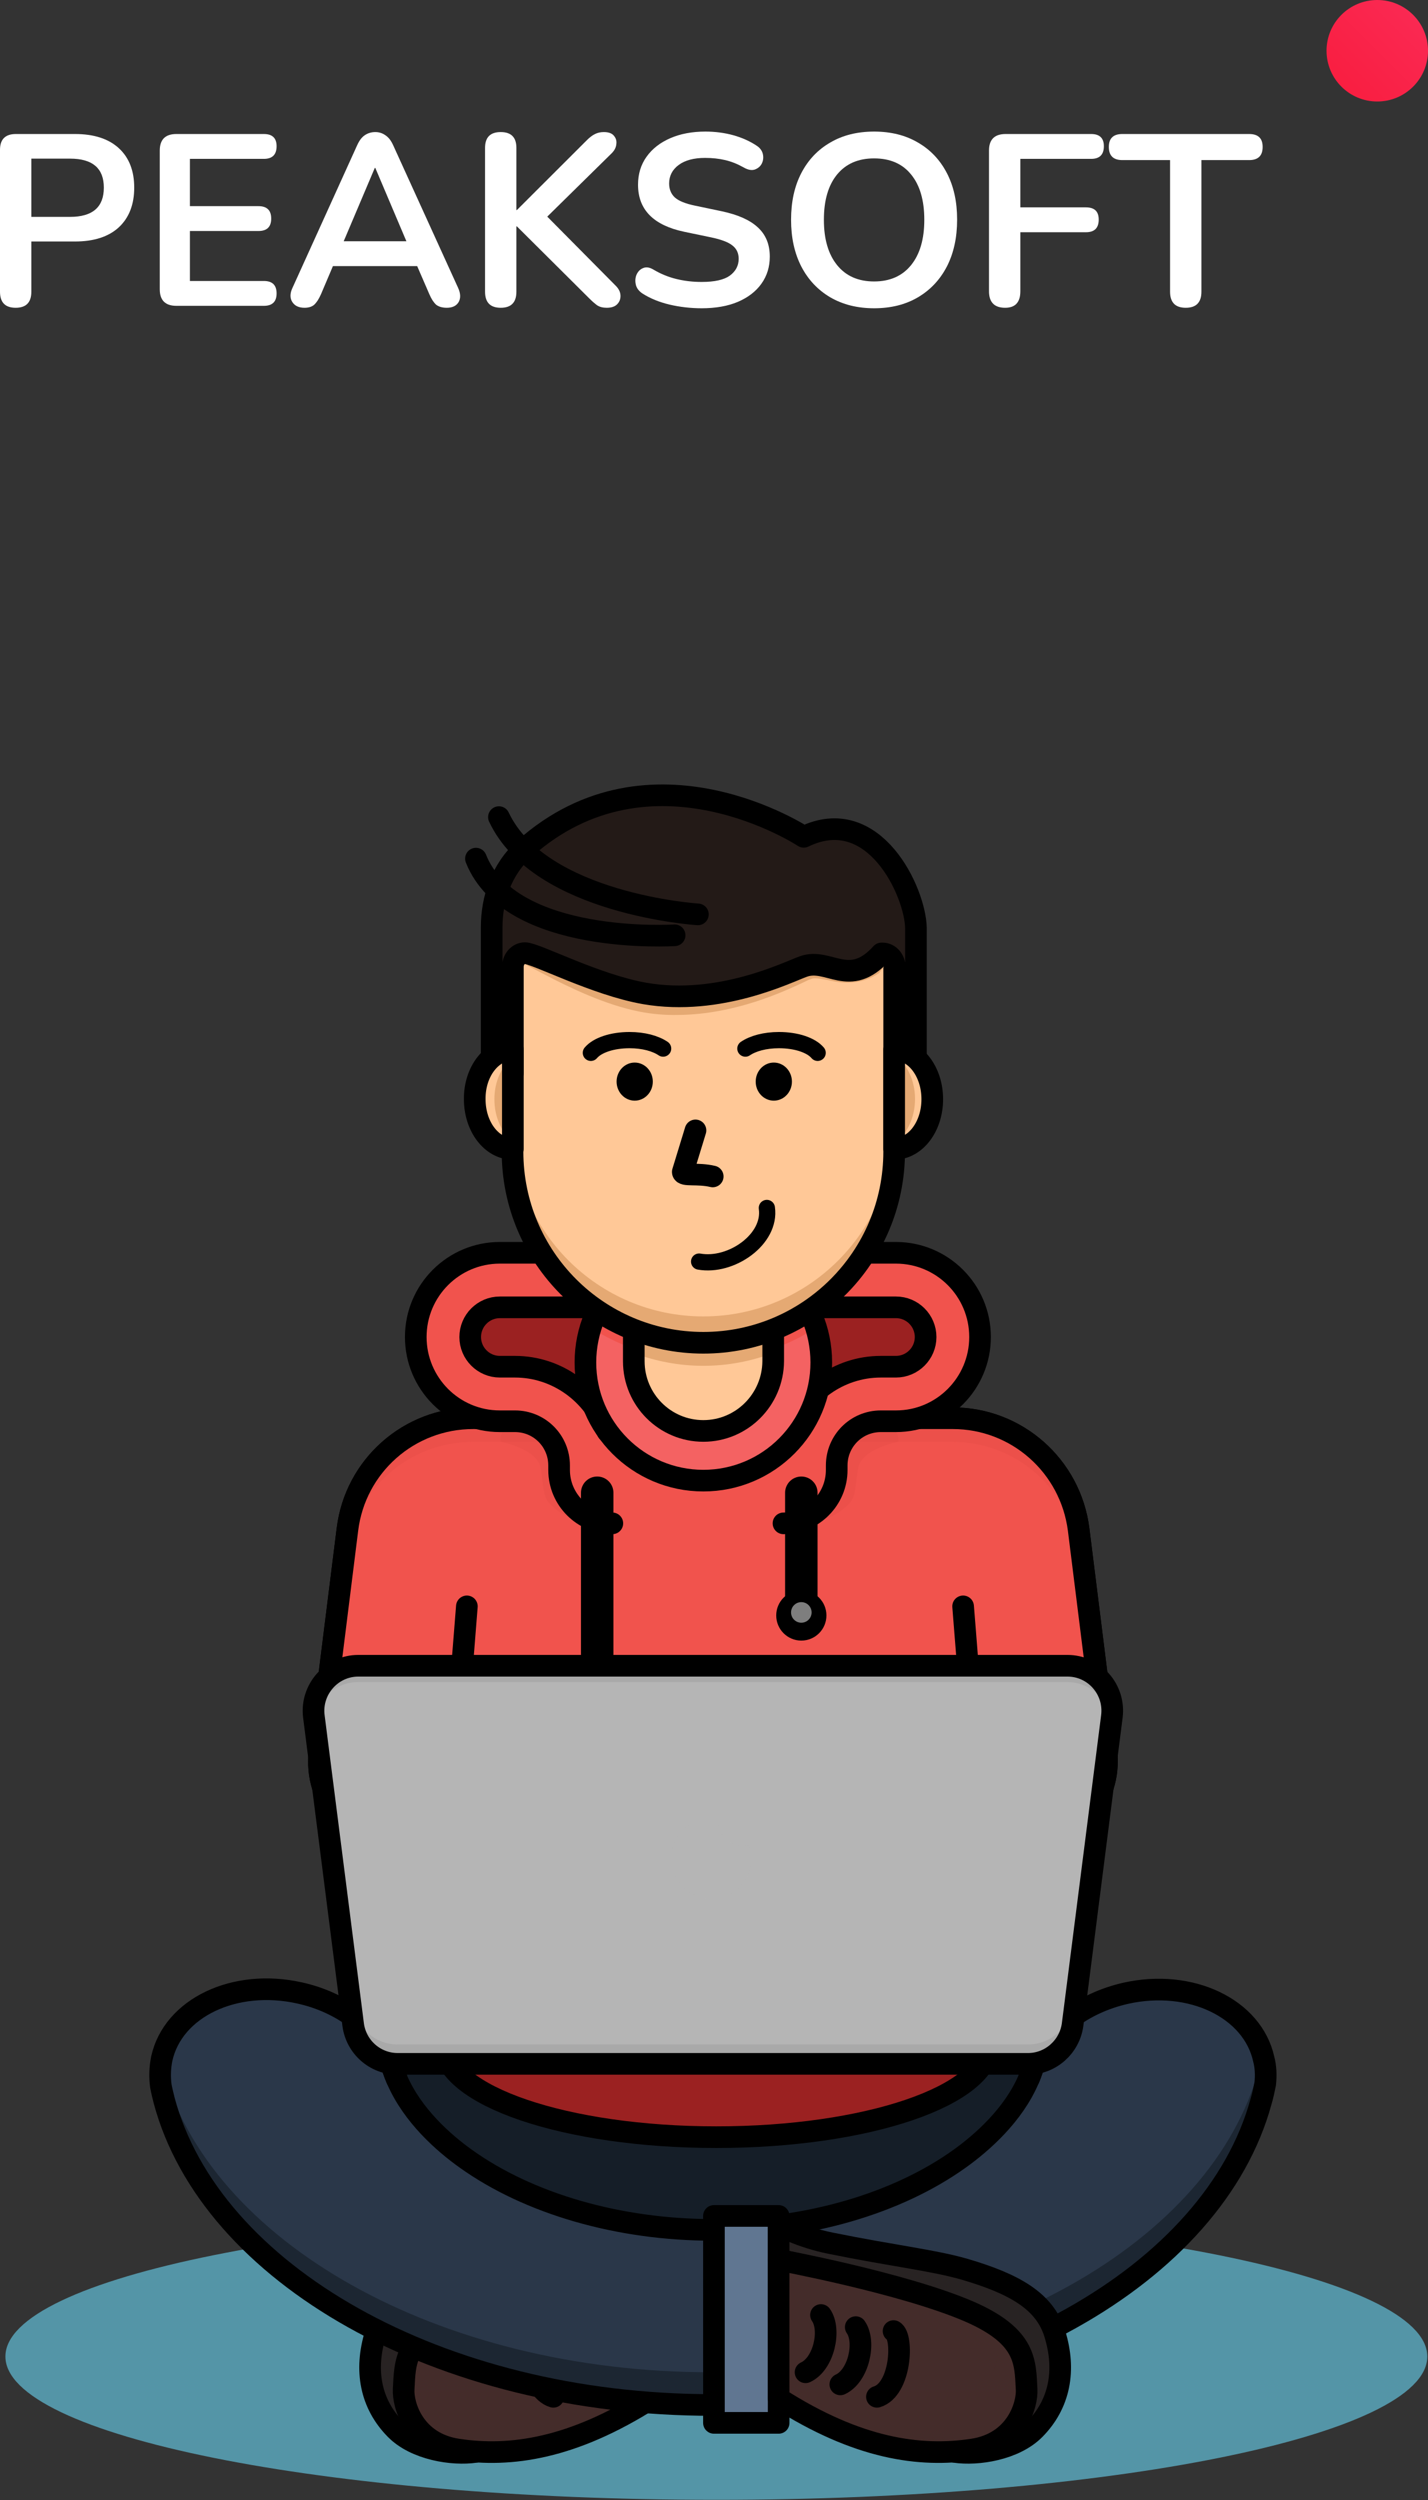 <svg width="264" height="462" viewBox="0 0 264 462" fill="none" xmlns="http://www.w3.org/2000/svg">
<rect x="0" y="0" width="264" height="462" fill="#333333" stroke="none"/>
<path opacity="0.64" d="M132.435 461.968C205.024 461.968 263.87 450.111 263.87 435.485C263.87 420.859 205.024 409.002 132.435 409.002C59.845 409.002 1 420.859 1 435.485C1 450.111 59.845 461.968 132.435 461.968Z" fill="#68CCE9"/>
<path d="M69.429 431.23C71.274 425.239 76.92 422.048 86.089 419.36C91.903 417.681 99.283 416.897 110.855 414.545C116.502 413.426 120.471 411.186 120.471 411.186V417.625C120.471 417.625 82.176 425.183 76.194 435.093C73.287 439.964 74.181 451.89 87.878 453.122C83.685 453.738 76.809 452.674 73.119 448.923C68.534 444.276 67.305 438.061 69.429 431.23Z" fill="#282323" stroke="black" stroke-width="4" stroke-miterlimit="10" stroke-linecap="round" stroke-linejoin="round"/>
<path d="M120.471 417.625C120.471 417.625 97.55 421.88 85.306 427.143C74.572 431.79 74.908 436.605 74.628 441.532C74.46 444.388 76.473 451.442 84.635 452.674C94.363 454.13 105.824 452.562 120.471 443.212C120.471 420.312 120.471 417.625 120.471 417.625Z" fill="#442C2A"/>
<path opacity="0.37" d="M74.628 441.532C74.852 437.557 74.684 433.638 80.275 429.831C80.051 431.23 79.995 432.574 79.939 433.974C79.772 436.829 86.648 433.134 94.81 434.31C103.308 435.597 108.339 445.34 120.471 438.789C120.471 440.189 120.471 441.644 120.471 443.156C105.824 452.506 94.363 454.018 84.635 452.618C76.473 451.442 74.46 444.332 74.628 441.532Z" fill="#442C2A"/>
<path d="M120.471 417.625C120.471 417.625 97.55 421.88 85.306 427.143C74.572 431.79 74.908 436.605 74.628 441.532C74.46 444.388 76.473 451.442 84.635 452.674C94.363 454.13 105.824 452.562 120.471 443.212C120.471 420.312 120.471 417.625 120.471 417.625Z" stroke="black" stroke-width="4" stroke-miterlimit="10" stroke-linecap="round" stroke-linejoin="round"/>
<path d="M99.227 430.782C97.382 431.79 97.829 441.588 102.302 442.932" stroke="black" stroke-width="4" stroke-miterlimit="10" stroke-linecap="round" stroke-linejoin="round"/>
<path d="M106.215 430.054C104.314 432.742 105.656 439.069 109.066 440.636" stroke="black" stroke-width="4" stroke-miterlimit="10" stroke-linecap="round" stroke-linejoin="round"/>
<path d="M112.644 427.815C110.743 430.502 112.085 436.829 115.495 438.397" stroke="black" stroke-width="4" stroke-miterlimit="10" stroke-linecap="round" stroke-linejoin="round"/>
<path d="M178.613 398.812C166.537 407.211 149.374 412.026 131.428 412.026C113.538 412.026 96.32 407.211 84.244 398.812C78.709 394.949 69.429 386.887 69.429 376.137C69.429 365.387 78.709 357.324 84.244 353.461C96.32 345.063 113.483 340.248 131.428 340.248C149.318 340.248 166.537 345.063 178.613 353.461C184.148 357.324 193.428 365.387 193.428 376.137C193.428 386.887 184.148 394.949 178.613 398.812Z" fill="#151E28"/>
<path d="M233.904 385.095C233.681 386.215 233.457 387.279 233.122 388.399C224.4 420.256 182.359 444.444 131.764 444.444C81.057 444.444 38.904 420.144 30.351 388.175C30.127 387.279 29.904 386.383 29.736 385.487C29.512 383.807 29.568 382.128 29.904 380.448C31.972 371.042 43.377 365.611 55.397 368.298C63.279 370.034 69.429 374.905 72.168 380.672C72.448 381.904 72.895 383.136 73.398 384.311C76.305 391.03 82.12 396.069 86.033 398.869C97.717 407.267 114.433 412.082 131.764 412.082C149.151 412.082 165.811 407.267 177.495 398.869C181.464 396.013 187.335 390.918 190.186 384.199C190.633 383.136 191.024 381.96 191.304 380.84C193.987 375.017 200.193 370.146 208.132 368.354C220.151 365.667 231.556 371.154 233.625 380.504C234.016 381.96 234.072 383.527 233.904 385.095Z" fill="#2A3749"/>
<path opacity="0.67" d="M233.625 380.392C233.569 380.112 233.513 379.888 233.401 379.608C233.233 380.504 233.01 381.456 232.73 382.352C224.121 414.209 182.023 438.397 131.484 438.397C80.778 438.397 38.625 414.097 30.071 382.128C29.959 381.792 29.903 381.456 29.791 381.064C29.568 382.52 29.512 383.975 29.736 385.375C29.903 386.271 30.127 387.167 30.351 388.063C38.904 420.032 81.057 444.332 131.764 444.332C182.359 444.332 224.4 420.144 233.121 388.286C233.401 387.223 233.68 386.103 233.904 384.983C234.072 383.527 234.016 381.96 233.625 380.392Z" fill="#151E28"/>
<path d="M233.904 385.095C233.681 386.215 233.457 387.279 233.122 388.399C224.4 420.256 182.359 444.444 131.764 444.444C81.057 444.444 38.904 420.144 30.351 388.175C30.127 387.279 29.904 386.383 29.736 385.487C29.512 383.807 29.568 382.128 29.904 380.448C31.972 371.042 43.377 365.611 55.397 368.298C63.279 370.034 69.429 374.905 72.168 380.672C72.448 381.904 72.895 383.136 73.398 384.311C76.305 391.03 82.12 396.069 86.033 398.869C97.717 407.267 114.433 412.082 131.764 412.082C149.151 412.082 165.811 407.267 177.495 398.869C181.464 396.013 187.335 390.918 190.186 384.199C190.633 383.136 191.024 381.96 191.304 380.84C193.987 375.017 200.193 370.146 208.132 368.354C220.151 365.667 231.556 371.154 233.625 380.504C234.016 381.96 234.072 383.527 233.904 385.095Z" stroke="black" stroke-width="4" stroke-miterlimit="10" stroke-linecap="round" stroke-linejoin="round"/>
<path d="M132.435 394.949C160.254 394.949 182.806 387.279 182.806 377.817C182.806 368.354 160.254 360.684 132.435 360.684C104.615 360.684 82.064 368.354 82.064 377.817C82.064 387.279 104.615 394.949 132.435 394.949Z" fill="#9B2121"/>
<path d="M132.435 394.949C160.254 394.949 182.806 387.279 182.806 377.817C182.806 368.354 160.254 360.684 132.435 360.684C104.615 360.684 82.064 368.354 82.064 377.817C82.064 387.279 104.615 394.949 132.435 394.949Z" stroke="black" stroke-width="4" stroke-miterlimit="10" stroke-linecap="round" stroke-linejoin="round"/>
<path d="M189.794 340.416H73.734C64.844 340.416 57.968 332.633 59.086 323.787L64.23 282.635C65.683 270.877 75.634 262.087 87.486 262.087H176.153C187.949 262.087 197.901 270.877 199.41 282.635L204.553 323.787C205.56 332.633 198.683 340.416 189.794 340.416Z" fill="#F1534D"/>
<path d="M189.794 340.416H73.734C64.844 340.416 57.968 332.633 59.086 323.787L64.23 282.635C65.683 270.877 75.634 262.087 87.486 262.087H176.153C187.949 262.087 197.901 270.877 199.41 282.635L204.553 323.787C205.56 332.633 198.683 340.416 189.794 340.416Z" stroke="black" stroke-width="4" stroke-miterlimit="10" stroke-linecap="round" stroke-linejoin="round"/>
<path d="M86.312 296.856L85.194 310.909" stroke="blappck" stroke-width="4" stroke-miterlimit="10" stroke-linecap="round" stroke-linejoin="round"/>
<path d="M178.054 296.856L179.172 310.909" stroke="black" stroke-width="4" stroke-miterlimit="10" stroke-linecap="round" stroke-linejoin="round"/>
<path d="M189.794 340.416H73.734C64.844 340.416 57.968 332.633 59.086 323.787L64.23 282.635C65.683 270.877 75.634 262.087 87.486 262.087H176.153C187.949 262.087 197.901 270.877 199.41 282.635L204.553 323.787C205.56 332.633 198.683 340.416 189.794 340.416Z" fill="#F1534D"/>
<g opacity="0.24">
<path opacity="0.24" d="M64.174 287.002C65.627 275.244 75.578 266.454 87.43 266.454H176.097C187.893 266.454 197.845 275.244 199.354 287.002L204.442 327.818C204.609 326.53 204.665 325.187 204.497 323.787L199.354 282.635C197.901 270.877 187.949 262.087 176.097 262.087H87.43C75.634 262.087 65.683 270.877 64.174 282.635L59.03 323.787C58.862 325.131 58.862 326.474 59.086 327.818L64.174 287.002Z" fill="#9B2121"/>
<path opacity="0.24" d="M92.574 266.454C92.574 266.454 99.45 267.686 100.009 271.493C100.457 274.572 100.401 276.588 101.575 277.82C102.749 279.052 105.488 281.571 111.023 281.571C107.948 278.492 107.892 267.686 107.054 267.686C106.271 267.686 104.258 262.311 104.258 262.311L101.575 261.079C101.631 261.079 91.735 262.311 92.574 266.454Z" fill="#9B2121"/>
<path opacity="0.24" d="M166.034 266.454C166.034 266.454 159.158 267.686 158.598 271.493C158.151 274.572 158.207 276.588 157.033 277.82C155.859 278.996 153.12 281.571 147.585 281.571C150.66 278.492 150.716 267.686 151.554 267.686C152.337 267.686 154.35 262.311 154.35 262.311L157.033 261.079C156.977 261.079 166.873 262.311 166.034 266.454Z" fill="#9B2121"/>
</g>
<path d="M189.794 340.416H73.734C64.844 340.416 57.968 332.633 59.086 323.787L64.23 282.635C65.683 270.877 75.634 262.087 87.486 262.087H176.153C187.949 262.087 197.901 270.877 199.41 282.635L204.553 323.787C205.56 332.633 198.683 340.416 189.794 340.416Z" stroke="black" stroke-width="4" stroke-miterlimit="10" stroke-linecap="round" stroke-linejoin="round"/>
<path d="M86.312 296.856L85.194 310.909" stroke="black" stroke-width="4" stroke-miterlimit="10" stroke-linecap="round" stroke-linejoin="round"/>
<path d="M178.054 296.856L179.172 310.909" stroke="black" stroke-width="4" stroke-miterlimit="10" stroke-linecap="round" stroke-linejoin="round"/>
<path d="M116.837 238.683L98.444 237.731L89.835 238.683C89.835 238.683 84.076 242.994 84.076 244.17C84.076 245.346 84.635 254.92 84.635 254.92C84.635 254.92 98.22 256.768 99.674 258.167C101.127 259.567 109.737 267.63 109.737 267.63L118.067 264.382L122.428 252.737L116.837 238.683Z" fill="#9B2121"/>
<path d="M113.595 231.573H92.35C83.797 231.573 76.809 238.515 76.809 247.138C76.809 255.704 83.741 262.703 92.35 262.703H95.146C99.674 262.703 103.308 266.342 103.308 270.877V271.717C103.308 277.148 107.725 281.571 113.147 281.571V271.493C113.259 271.493 113.371 271.605 113.371 271.717V270.877C113.371 260.799 105.209 252.625 95.146 252.625H92.35C89.332 252.625 86.872 250.161 86.872 247.138C86.872 244.114 89.332 241.651 92.35 241.651H113.595V231.573Z" fill="#F1534D"/>
<path d="M112.309 264.55C109.737 257.608 103.029 252.569 95.202 252.569H92.407C89.388 252.569 86.928 250.105 86.928 247.082C86.928 244.058 89.388 241.595 92.407 241.595H113.651V231.517H92.407C83.853 231.517 76.865 238.459 76.865 247.082C76.865 255.648 83.797 262.647 92.407 262.647H95.202C99.73 262.647 103.364 266.286 103.364 270.821V271.661C103.364 277.092 107.781 281.515 113.204 281.515" stroke="black" stroke-width="4" stroke-miterlimit="10" stroke-linecap="round" stroke-linejoin="round"/>
<path d="M141.156 238.683L159.549 237.732L168.159 238.683C168.159 238.683 173.917 242.995 173.917 244.17C173.917 245.346 173.358 254.92 173.358 254.92C173.358 254.92 159.773 256.768 158.319 258.168C156.866 259.623 148.256 267.63 148.256 267.63L139.926 264.383L135.565 252.737L141.156 238.683Z" fill="#9B2121"/>
<path d="M144.398 231.573H165.643C174.196 231.573 181.185 238.515 181.185 247.138C181.185 255.704 174.252 262.703 165.643 262.703H162.847C158.319 262.703 154.685 266.342 154.685 270.877V271.717C154.685 277.148 150.269 281.571 144.846 281.571V271.493C144.734 271.493 144.622 271.605 144.622 271.717V270.877C144.622 260.799 152.784 252.625 162.847 252.625H165.643C168.662 252.625 171.122 250.161 171.122 247.138C171.122 244.114 168.662 241.651 165.643 241.651H144.398V231.573Z" fill="#F1534D"/>
<path d="M145.74 264.55C148.312 257.608 155.021 252.569 162.847 252.569H165.643C168.662 252.569 171.122 250.105 171.122 247.082C171.122 244.058 168.662 241.595 165.643 241.595H144.398V231.517H165.643C174.196 231.517 181.185 238.459 181.185 247.082C181.185 255.648 174.252 262.647 165.643 262.647H162.847C158.319 262.647 154.685 266.286 154.685 270.821V271.661C154.685 277.092 150.269 281.515 144.846 281.515" stroke="black" stroke-width="4" stroke-miterlimit="10" stroke-linecap="round" stroke-linejoin="round"/>
<path d="M130.031 273.621C142.073 273.621 151.834 263.845 151.834 251.785C151.834 239.725 142.073 229.949 130.031 229.949C117.989 229.949 108.228 239.725 108.228 251.785C108.228 263.845 117.989 273.621 130.031 273.621Z" fill="#F46262"/>
<path d="M109.178 245.346C115.216 249.209 122.372 251.505 130.031 251.505C137.69 251.505 144.846 249.265 150.884 245.346C148.145 236.388 139.871 229.893 130.031 229.893C120.248 229.949 111.918 236.444 109.178 245.346Z" fill="#F1534D"/>
<path d="M130.031 273.621C142.073 273.621 151.834 263.845 151.834 251.785C151.834 239.725 142.073 229.949 130.031 229.949C117.989 229.949 108.228 239.725 108.228 251.785C108.228 263.845 117.989 273.621 130.031 273.621Z" stroke="black" stroke-width="4" stroke-miterlimit="10" stroke-linecap="round" stroke-linejoin="round"/>
<path d="M130.031 264.438C122.931 264.438 117.172 258.671 117.172 251.561V241.931C117.172 240.139 118.626 238.683 120.415 238.683H139.702C141.491 238.683 142.945 240.139 142.945 241.931V251.561C142.889 258.671 137.131 264.438 130.031 264.438Z" fill="#FFC897"/>
<path d="M139.702 238.683H120.415C118.626 238.683 117.172 240.251 117.172 242.155V250.049C121.198 251.561 125.502 252.401 130.031 252.401C134.559 252.401 138.864 251.561 142.889 250.049V242.155C142.889 240.251 141.436 238.683 139.702 238.683Z" fill="#E5A973"/>
<path d="M130.031 264.438C122.931 264.438 117.172 258.671 117.172 251.561V241.931C117.172 240.139 118.626 238.683 120.415 238.683H139.702C141.491 238.683 142.945 240.139 142.945 241.931V251.561C142.889 258.671 137.131 264.438 130.031 264.438Z" stroke="black" stroke-width="4" stroke-miterlimit="10" stroke-linecap="round" stroke-linejoin="round"/>
<path d="M143.952 409.506H131.988V447.747H143.952V409.506Z" fill="#607691"/>
<path d="M143.952 409.506H131.988V447.747H143.952V409.506Z" stroke="black" stroke-width="4" stroke-miterlimit="10" stroke-linecap="round" stroke-linejoin="round"/>
<path d="M73.342 384.199C72.839 383.024 72.448 381.848 72.112 380.56C72.727 381.792 73.119 382.968 73.342 384.199Z" stroke="black" stroke-width="4" stroke-miterlimit="10" stroke-linecap="round" stroke-linejoin="round"/>
<path d="M190.242 384.087C190.465 382.912 190.857 381.792 191.36 380.728C191.08 381.904 190.689 383.024 190.242 384.087Z" stroke="black" stroke-width="4" stroke-miterlimit="10" stroke-linecap="round" stroke-linejoin="round"/>
<path d="M190.074 381.4H73.51C69.373 381.4 65.851 378.321 65.292 374.177L58.024 317.181C57.409 312.253 61.267 307.83 66.242 307.83H197.342C202.317 307.83 206.175 312.197 205.56 317.181L198.292 374.177C197.733 378.265 194.211 381.4 190.074 381.4Z" fill="#B5B5B5"/>
<path opacity="0.21" d="M198.236 370.594C197.733 374.737 194.211 377.817 190.018 377.817H73.51C69.373 377.817 65.851 374.737 65.292 370.594L58.136 314.437C57.968 315.333 57.912 316.229 58.024 317.18L65.292 374.177C65.795 378.321 69.317 381.4 73.51 381.4H190.074C194.211 381.4 197.733 378.321 198.292 374.177L205.56 317.18C205.672 316.229 205.616 315.333 205.448 314.437L198.236 370.594Z" fill="#7E7E7E"/>
<path opacity="0.21" d="M58.08 317.684C58.751 313.877 62.105 310.854 66.186 310.854H197.286C201.423 310.854 204.721 313.821 205.392 317.684L205.448 317.124C206.063 312.197 202.205 307.774 197.23 307.774H66.242C61.267 307.774 57.409 312.141 58.024 317.124L58.08 317.684Z" fill="#7E7E7E"/>
<path d="M190.074 381.4H73.51C69.373 381.4 65.851 378.321 65.292 374.177L58.024 317.181C57.409 312.253 61.267 307.83 66.242 307.83H197.342C202.317 307.83 206.175 312.197 205.56 317.181L198.292 374.177C197.733 378.265 194.211 381.4 190.074 381.4Z" stroke="black" stroke-width="4" stroke-miterlimit="10" stroke-linecap="round" stroke-linejoin="round"/>
<path opacity="0.66" d="M137.299 341.144C134.783 341.144 132.77 339.128 132.77 336.609C132.77 336.441 132.77 336.273 132.826 336.105C132.379 336.049 131.932 335.993 131.484 335.993C127.403 335.993 124.049 339.352 124.049 343.439C124.049 347.526 127.403 350.886 131.484 350.886C135.565 350.886 138.92 347.526 138.92 343.439C138.92 342.599 138.752 341.76 138.528 340.976C138.137 341.032 137.746 341.144 137.299 341.144Z" fill="#B5B5B5"/>
<path d="M194.993 431.23C193.148 425.239 187.502 422.048 178.333 419.36C172.519 417.681 165.14 416.897 153.567 414.545C147.921 413.426 143.951 411.186 143.951 411.186V417.625C143.951 417.625 182.247 425.183 188.229 435.093C191.136 439.964 190.241 451.89 176.544 453.122C180.737 453.738 187.614 452.674 191.304 448.923C195.888 444.276 197.118 438.061 194.993 431.23Z" fill="#282323" stroke="black" stroke-width="4" stroke-miterlimit="10" stroke-linecap="round" stroke-linejoin="round"/>
<path d="M143.951 417.625C143.951 417.625 166.873 421.88 179.116 427.143C189.85 431.79 189.515 436.605 189.794 441.532C189.962 444.388 187.949 451.442 179.787 452.674C170.059 454.13 158.599 452.562 143.951 443.212C143.951 420.312 143.951 417.625 143.951 417.625Z" fill="#442C2A"/>
<path opacity="0.37" d="M189.794 441.532C189.57 437.557 189.738 433.638 184.148 429.831C184.371 431.23 184.427 432.574 184.483 433.974C184.651 436.829 182.638 443.884 174.476 445.116C165.978 446.403 156.083 445.34 143.951 438.789C143.951 440.189 143.951 441.644 143.951 443.156C158.599 452.506 170.059 454.018 179.787 452.618C188.005 451.442 189.962 444.332 189.794 441.532Z" fill="#442C2A"/>
<path d="M143.951 417.625C143.951 417.625 166.873 421.88 179.116 427.143C189.85 431.79 189.515 436.605 189.794 441.532C189.962 444.388 187.949 451.442 179.787 452.674C170.059 454.13 158.599 452.562 143.951 443.212C143.951 420.312 143.951 417.625 143.951 417.625Z" stroke="black" stroke-width="4" stroke-miterlimit="10" stroke-linecap="round" stroke-linejoin="round"/>
<path d="M165.195 430.782C167.04 431.79 166.593 441.588 162.121 442.932" stroke="black" stroke-width="4" stroke-miterlimit="10" stroke-linecap="round" stroke-linejoin="round"/>
<path d="M158.207 430.054C160.108 432.742 158.766 439.069 155.356 440.636" stroke="black" stroke-width="4" stroke-miterlimit="10" stroke-linecap="round" stroke-linejoin="round"/>
<path d="M151.778 427.815C153.679 430.502 152.337 436.829 148.927 438.397" stroke="black" stroke-width="4" stroke-miterlimit="10" stroke-linecap="round" stroke-linejoin="round"/>
<path d="M110.408 275.86V305.646" stroke="black" stroke-width="6" stroke-miterlimit="10" stroke-linecap="round" stroke-linejoin="round"/>
<path d="M148.145 275.86V296.856" stroke="black" stroke-width="6" stroke-miterlimit="10" stroke-linecap="round" stroke-linejoin="round"/>
<path d="M148.145 303.183C150.707 303.183 152.785 301.102 152.785 298.536C152.785 295.969 150.707 293.889 148.145 293.889C145.582 293.889 143.504 295.969 143.504 298.536C143.504 301.102 145.582 303.183 148.145 303.183Z" fill="black"/>
<path d="M148.144 299.88C149.194 299.88 150.045 299.027 150.045 297.976C150.045 296.925 149.194 296.073 148.144 296.073C147.095 296.073 146.244 296.925 146.244 297.976C146.244 299.027 147.095 299.88 148.144 299.88Z" fill="#7E7E7E"/>
<path d="M130.031 248.146C110.575 248.146 94.754 232.357 94.754 212.816V171.832H165.307V212.816C165.307 232.301 149.542 248.146 130.031 248.146Z" fill="#FFC897"/>
<path d="M130.031 243.274C110.575 243.274 94.754 227.486 94.754 207.945V212.816C94.754 232.301 110.519 248.146 130.031 248.146C149.486 248.146 165.307 232.357 165.307 212.816V207.945C165.307 227.43 149.542 243.274 130.031 243.274Z" fill="#E5A973"/>
<path d="M130.031 248.146C110.575 248.146 94.754 232.357 94.754 212.816V171.832H165.307V212.816C165.307 232.301 149.542 248.146 130.031 248.146Z" stroke="black" stroke-width="4" stroke-miterlimit="10" stroke-linecap="round" stroke-linejoin="round"/>
<path d="M165.587 175.92C165.475 174.016 165.363 172.056 165.307 170.153C141.827 171.273 118.235 171.105 94.81 169.033C94.642 171.217 94.531 173.4 94.363 175.584C95.425 176.536 96.543 177.543 97.605 178.495C98.5 178.943 99.674 179.559 100.736 180.119C105.432 182.582 111.973 185.718 118.235 186.95C120.527 187.397 122.931 187.621 125.391 187.565C135.957 187.453 144.846 183.254 148.592 181.519C149.151 181.239 149.598 181.015 149.877 180.959C150.101 180.847 150.325 180.791 150.66 180.791C151.331 180.791 152.114 180.959 153.064 181.127C154.294 181.407 155.748 181.687 157.369 181.575C159.214 181.463 160.891 180.903 162.512 179.839C163.463 178.495 164.525 177.207 165.587 175.92Z" fill="#E5A973"/>
<path d="M148.591 154.644C148.591 154.644 120.359 135.999 96.99 156.827C92.63 160.691 90.897 166.233 90.897 171.328V198.315H94.81V178.719C94.81 177.263 95.816 176.144 97.046 176.144C99.059 176.144 109.96 181.966 119.185 183.59C133.105 185.998 145.796 179.559 148.535 178.607C153.232 176.927 157.033 182.75 162.959 176.2H163.183C164.413 176.2 165.419 177.375 165.419 178.775V198.371H169.333V171.496C169.221 164.89 161.617 148.317 148.591 154.644Z" fill="#231A17"/>
<g opacity="0.34">
<path opacity="0.34" d="M94.754 194.62H90.841V198.315H94.754V194.62Z" fill="#231A17"/>
<path opacity="0.34" d="M169.221 194.62H165.308V198.315H169.221V194.62Z" fill="#231A17"/>
</g>
<path d="M148.591 154.644C148.591 154.644 120.359 135.999 96.99 156.827C92.63 160.691 90.897 166.233 90.897 171.328V198.315H94.81V178.719C94.81 177.263 95.816 176.144 97.046 176.144C99.059 176.144 109.96 181.966 119.185 183.59C133.105 185.998 145.796 179.559 148.535 178.607C153.232 176.927 157.033 182.75 162.959 176.2H163.183C164.413 176.2 165.419 177.375 165.419 178.775V198.371H169.333V171.496C169.221 164.89 161.617 148.317 148.591 154.644Z" stroke="black" stroke-width="4" stroke-miterlimit="10" stroke-linecap="round" stroke-linejoin="round"/>
<path d="M124.72 172.84C124.72 172.84 94.419 174.8 87.99 158.675" stroke="black" stroke-width="4" stroke-miterlimit="10" stroke-linecap="round" stroke-linejoin="round"/>
<path d="M129.024 168.977C129.024 168.977 99.841 167.129 92.238 151.004" stroke="black" stroke-width="4" stroke-miterlimit="10" stroke-linecap="round" stroke-linejoin="round"/>
<path d="M165.308 193.948V212.313C169.221 212.313 172.352 208.225 172.352 203.13C172.352 198.035 169.221 193.948 165.308 193.948Z" fill="#FFC897"/>
<path d="M165.308 194.956V211.249C167.6 209.737 169.165 206.658 169.165 203.074C169.165 199.547 167.6 196.468 165.308 194.956Z" fill="#E5A973"/>
<path d="M165.308 193.948V212.313C169.221 212.313 172.352 208.225 172.352 203.13C172.352 198.035 169.221 193.948 165.308 193.948Z" stroke="black" stroke-width="4" stroke-miterlimit="10" stroke-linecap="round" stroke-linejoin="round"/>
<path d="M94.81 193.948V212.313C90.897 212.313 87.766 208.225 87.766 203.13C87.71 198.035 90.897 193.948 94.81 193.948Z" fill="#FFC897"/>
<path d="M94.81 195.292C92.797 196.915 91.4 199.827 91.4 203.13C91.4 206.434 92.742 209.345 94.81 210.969V195.292Z" fill="#E5A973"/>
<path d="M94.81 193.948V212.313C90.897 212.313 87.766 208.225 87.766 203.13C87.71 198.035 90.897 193.948 94.81 193.948Z" stroke="black" stroke-width="4" stroke-miterlimit="10" stroke-linecap="round" stroke-linejoin="round"/>
<path d="M128.577 208.897L126.229 216.568C126.229 217.408 128.968 216.736 131.764 217.408" stroke="black" stroke-width="4" stroke-miterlimit="10" stroke-linecap="round" stroke-linejoin="round"/>
<path d="M141.771 223.23C142.61 229.053 135.118 234.204 129.248 233.141" stroke="black" stroke-width="3" stroke-miterlimit="10" stroke-linecap="round" stroke-linejoin="round"/>
<path d="M117.34 202.402C118.637 202.402 119.688 201.274 119.688 199.883C119.688 198.491 118.637 197.363 117.34 197.363C116.043 197.363 114.992 198.491 114.992 199.883C114.992 201.274 116.043 202.402 117.34 202.402Z" stroke="black" stroke-width="2" stroke-miterlimit="10" stroke-linecap="round" stroke-linejoin="round"/>
<path d="M117.34 202.402C118.637 202.402 119.688 201.274 119.688 199.883C119.688 198.491 118.637 197.363 117.34 197.363C116.043 197.363 114.992 198.491 114.992 199.883C114.992 201.274 116.043 202.402 117.34 202.402Z" fill="black"/>
<path d="M109.234 194.564C110.408 193.164 113.147 192.212 116.39 192.212C118.962 192.212 121.198 192.828 122.595 193.78" stroke="black" stroke-width="3" stroke-miterlimit="10" stroke-linecap="round" stroke-linejoin="round"/>
<path d="M143.057 202.402C144.354 202.402 145.405 201.274 145.405 199.883C145.405 198.491 144.354 197.363 143.057 197.363C141.76 197.363 140.709 198.491 140.709 199.883C140.709 201.274 141.76 202.402 143.057 202.402Z" stroke="black" stroke-width="2" stroke-miterlimit="10" stroke-linecap="round" stroke-linejoin="round"/>
<path d="M143.057 202.402C144.354 202.402 145.405 201.274 145.405 199.883C145.405 198.491 144.354 197.363 143.057 197.363C141.76 197.363 140.709 198.491 140.709 199.883C140.709 201.274 141.76 202.402 143.057 202.402Z" fill="black"/>
<path d="M151.163 194.564C149.989 193.164 147.25 192.212 144.007 192.212C141.436 192.212 139.199 192.828 137.802 193.78" stroke="black" stroke-width="3" stroke-miterlimit="10" stroke-linecap="round" stroke-linejoin="round"/>
<path d="M2.898 56.878C0.966 56.878 0 55.887 0 53.906V27.694C0 25.742 0.981 24.766 2.943 24.766H13.855C17.357 24.766 20.058 25.637 21.96 27.378C23.862 29.12 24.813 31.552 24.813 34.674C24.813 37.797 23.862 40.244 21.96 42.016C20.058 43.757 17.357 44.628 13.855 44.628H5.796V53.906C5.796 55.887 4.83 56.878 2.898 56.878ZM5.796 40.079H12.95C17.115 40.079 19.198 38.278 19.198 34.674C19.198 31.101 17.115 29.315 12.95 29.315H5.796V40.079Z" fill="white"/>
<path d="M32.616 56.518C30.564 56.518 29.537 55.497 29.537 53.455V27.829C29.537 25.787 30.564 24.766 32.616 24.766H48.781C50.351 24.766 51.135 25.517 51.135 27.018C51.135 28.579 50.351 29.36 48.781 29.36H35.107V38.097H47.785C49.354 38.097 50.139 38.863 50.139 40.394C50.139 41.926 49.354 42.691 47.785 42.691H35.107V51.924H48.781C50.351 51.924 51.135 52.69 51.135 54.221C51.135 55.752 50.351 56.518 48.781 56.518H32.616Z" fill="white"/>
<path d="M56.297 56.878C55.24 56.878 54.485 56.518 54.032 55.797C53.58 55.077 53.595 54.206 54.078 53.185L66.031 26.838C66.424 25.967 66.892 25.352 67.435 24.991C68.009 24.601 68.658 24.406 69.382 24.406C70.076 24.406 70.695 24.601 71.239 24.991C71.812 25.352 72.295 25.967 72.687 26.838L84.686 53.185C85.169 54.236 85.2 55.122 84.777 55.842C84.354 56.533 83.63 56.878 82.603 56.878C81.758 56.878 81.094 56.683 80.611 56.293C80.158 55.872 79.751 55.242 79.389 54.401L77.125 49.177H61.549L59.33 54.401C58.938 55.272 58.53 55.902 58.108 56.293C57.685 56.683 57.081 56.878 56.297 56.878ZM69.291 31.026L63.541 44.583H75.132L69.382 31.026H69.291Z" fill="white"/>
<path d="M92.571 56.878C90.639 56.878 89.673 55.887 89.673 53.906V27.333C89.673 25.382 90.639 24.406 92.571 24.406C94.503 24.406 95.469 25.382 95.469 27.333V38.818H95.56L108.555 25.847C109.038 25.367 109.521 25.006 110.004 24.766C110.487 24.526 111.03 24.406 111.634 24.406C112.509 24.406 113.128 24.631 113.49 25.081C113.882 25.532 114.033 26.057 113.943 26.658C113.882 27.258 113.596 27.814 113.083 28.324L101.174 40.034L113.716 52.69C114.35 53.29 114.682 53.921 114.713 54.581C114.743 55.242 114.531 55.797 114.079 56.248C113.656 56.668 113.022 56.878 112.177 56.878C111.452 56.878 110.864 56.728 110.411 56.428C109.988 56.128 109.49 55.692 108.917 55.122L95.56 41.836H95.469V53.906C95.469 55.887 94.503 56.878 92.571 56.878Z" fill="white"/>
<path d="M129.727 56.968C127.705 56.968 125.727 56.743 123.796 56.293C121.894 55.842 120.234 55.167 118.815 54.266C118.121 53.816 117.698 53.26 117.547 52.6C117.396 51.939 117.441 51.324 117.683 50.753C117.955 50.153 118.362 49.747 118.905 49.537C119.479 49.297 120.128 49.402 120.852 49.852C122.181 50.633 123.584 51.203 125.063 51.564C126.542 51.924 128.097 52.104 129.727 52.104C132.112 52.104 133.847 51.714 134.934 50.933C136.021 50.123 136.564 49.087 136.564 47.826C136.564 46.775 136.172 45.949 135.387 45.349C134.632 44.748 133.319 44.252 131.448 43.862L126.467 42.826C120.792 41.625 117.955 38.728 117.955 34.134C117.955 32.152 118.483 30.426 119.539 28.955C120.596 27.483 122.06 26.342 123.931 25.532C125.803 24.721 127.961 24.316 130.406 24.316C132.217 24.316 133.938 24.541 135.568 24.991C137.198 25.442 138.662 26.102 139.96 26.973C140.564 27.393 140.926 27.919 141.047 28.549C141.168 29.15 141.092 29.72 140.82 30.261C140.549 30.771 140.111 31.131 139.507 31.342C138.934 31.522 138.255 31.387 137.47 30.936C136.353 30.306 135.221 29.855 134.074 29.585C132.927 29.315 131.689 29.18 130.361 29.18C128.278 29.18 126.648 29.615 125.471 30.486C124.294 31.357 123.705 32.498 123.705 33.909C123.705 34.99 124.067 35.86 124.792 36.521C125.516 37.151 126.754 37.647 128.505 38.007L133.44 39.043C136.428 39.674 138.647 40.664 140.096 42.016C141.575 43.367 142.315 45.168 142.315 47.42C142.315 49.312 141.801 50.978 140.775 52.419C139.749 53.861 138.285 54.987 136.383 55.797C134.512 56.578 132.293 56.968 129.727 56.968Z" fill="white"/>
<path d="M161.597 56.968C158.518 56.968 155.816 56.293 153.492 54.942C151.198 53.59 149.417 51.699 148.149 49.267C146.881 46.805 146.248 43.922 146.248 40.62C146.248 37.287 146.881 34.404 148.149 31.972C149.417 29.54 151.198 27.663 153.492 26.342C155.786 24.991 158.488 24.316 161.597 24.316C164.706 24.316 167.408 24.991 169.702 26.342C171.996 27.663 173.777 29.54 175.045 31.972C176.313 34.404 176.947 37.272 176.947 40.574C176.947 43.907 176.313 46.805 175.045 49.267C173.777 51.699 171.996 53.59 169.702 54.942C167.408 56.293 164.706 56.968 161.597 56.968ZM161.597 52.014C164.525 52.014 166.804 51.008 168.434 48.997C170.064 46.985 170.879 44.193 170.879 40.62C170.879 37.016 170.064 34.224 168.434 32.242C166.834 30.261 164.555 29.27 161.597 29.27C158.669 29.27 156.39 30.261 154.76 32.242C153.13 34.224 152.315 37.016 152.315 40.62C152.315 44.193 153.13 46.985 154.76 48.997C156.39 51.008 158.669 52.014 161.597 52.014Z" fill="white"/>
<path d="M185.828 56.878C183.836 56.878 182.84 55.857 182.84 53.816V27.829C182.84 25.787 183.866 24.766 185.919 24.766H201.721C203.291 24.766 204.076 25.517 204.076 27.018C204.076 28.579 203.291 29.36 201.721 29.36H188.636V38.322H200.77C202.34 38.322 203.125 39.073 203.125 40.574C203.125 42.136 202.34 42.916 200.77 42.916H188.636V53.816C188.636 55.857 187.7 56.878 185.828 56.878Z" fill="white"/>
<path d="M219.214 56.878C217.282 56.878 216.316 55.887 216.316 53.906V29.585H207.487C205.827 29.585 204.996 28.774 204.996 27.153C204.996 25.562 205.827 24.766 207.487 24.766H230.941C232.601 24.766 233.432 25.562 233.432 27.153C233.432 28.774 232.601 29.585 230.941 29.585H222.112V53.906C222.112 55.887 221.146 56.878 219.214 56.878Z" fill="white"/>
<path d="M264 9.379C264 4.199 259.801 0 254.621 0C249.441 0 245.242 4.199 245.242 9.379C245.242 14.559 249.441 18.758 254.621 18.758C259.801 18.758 264 14.559 264 9.379Z" fill="url(#paint0_linear_3_2266)"/>
<defs>
<linearGradient id="paint0_linear_3_2266" x1="264" y1="0" x2="245.242" y2="18.758" gradientUnits="userSpaceOnUse">
<stop stop-color="#FA2B56"/>
<stop offset="1" stop-color="#F91C3D"/>
</linearGradient>
</defs>
</svg>
